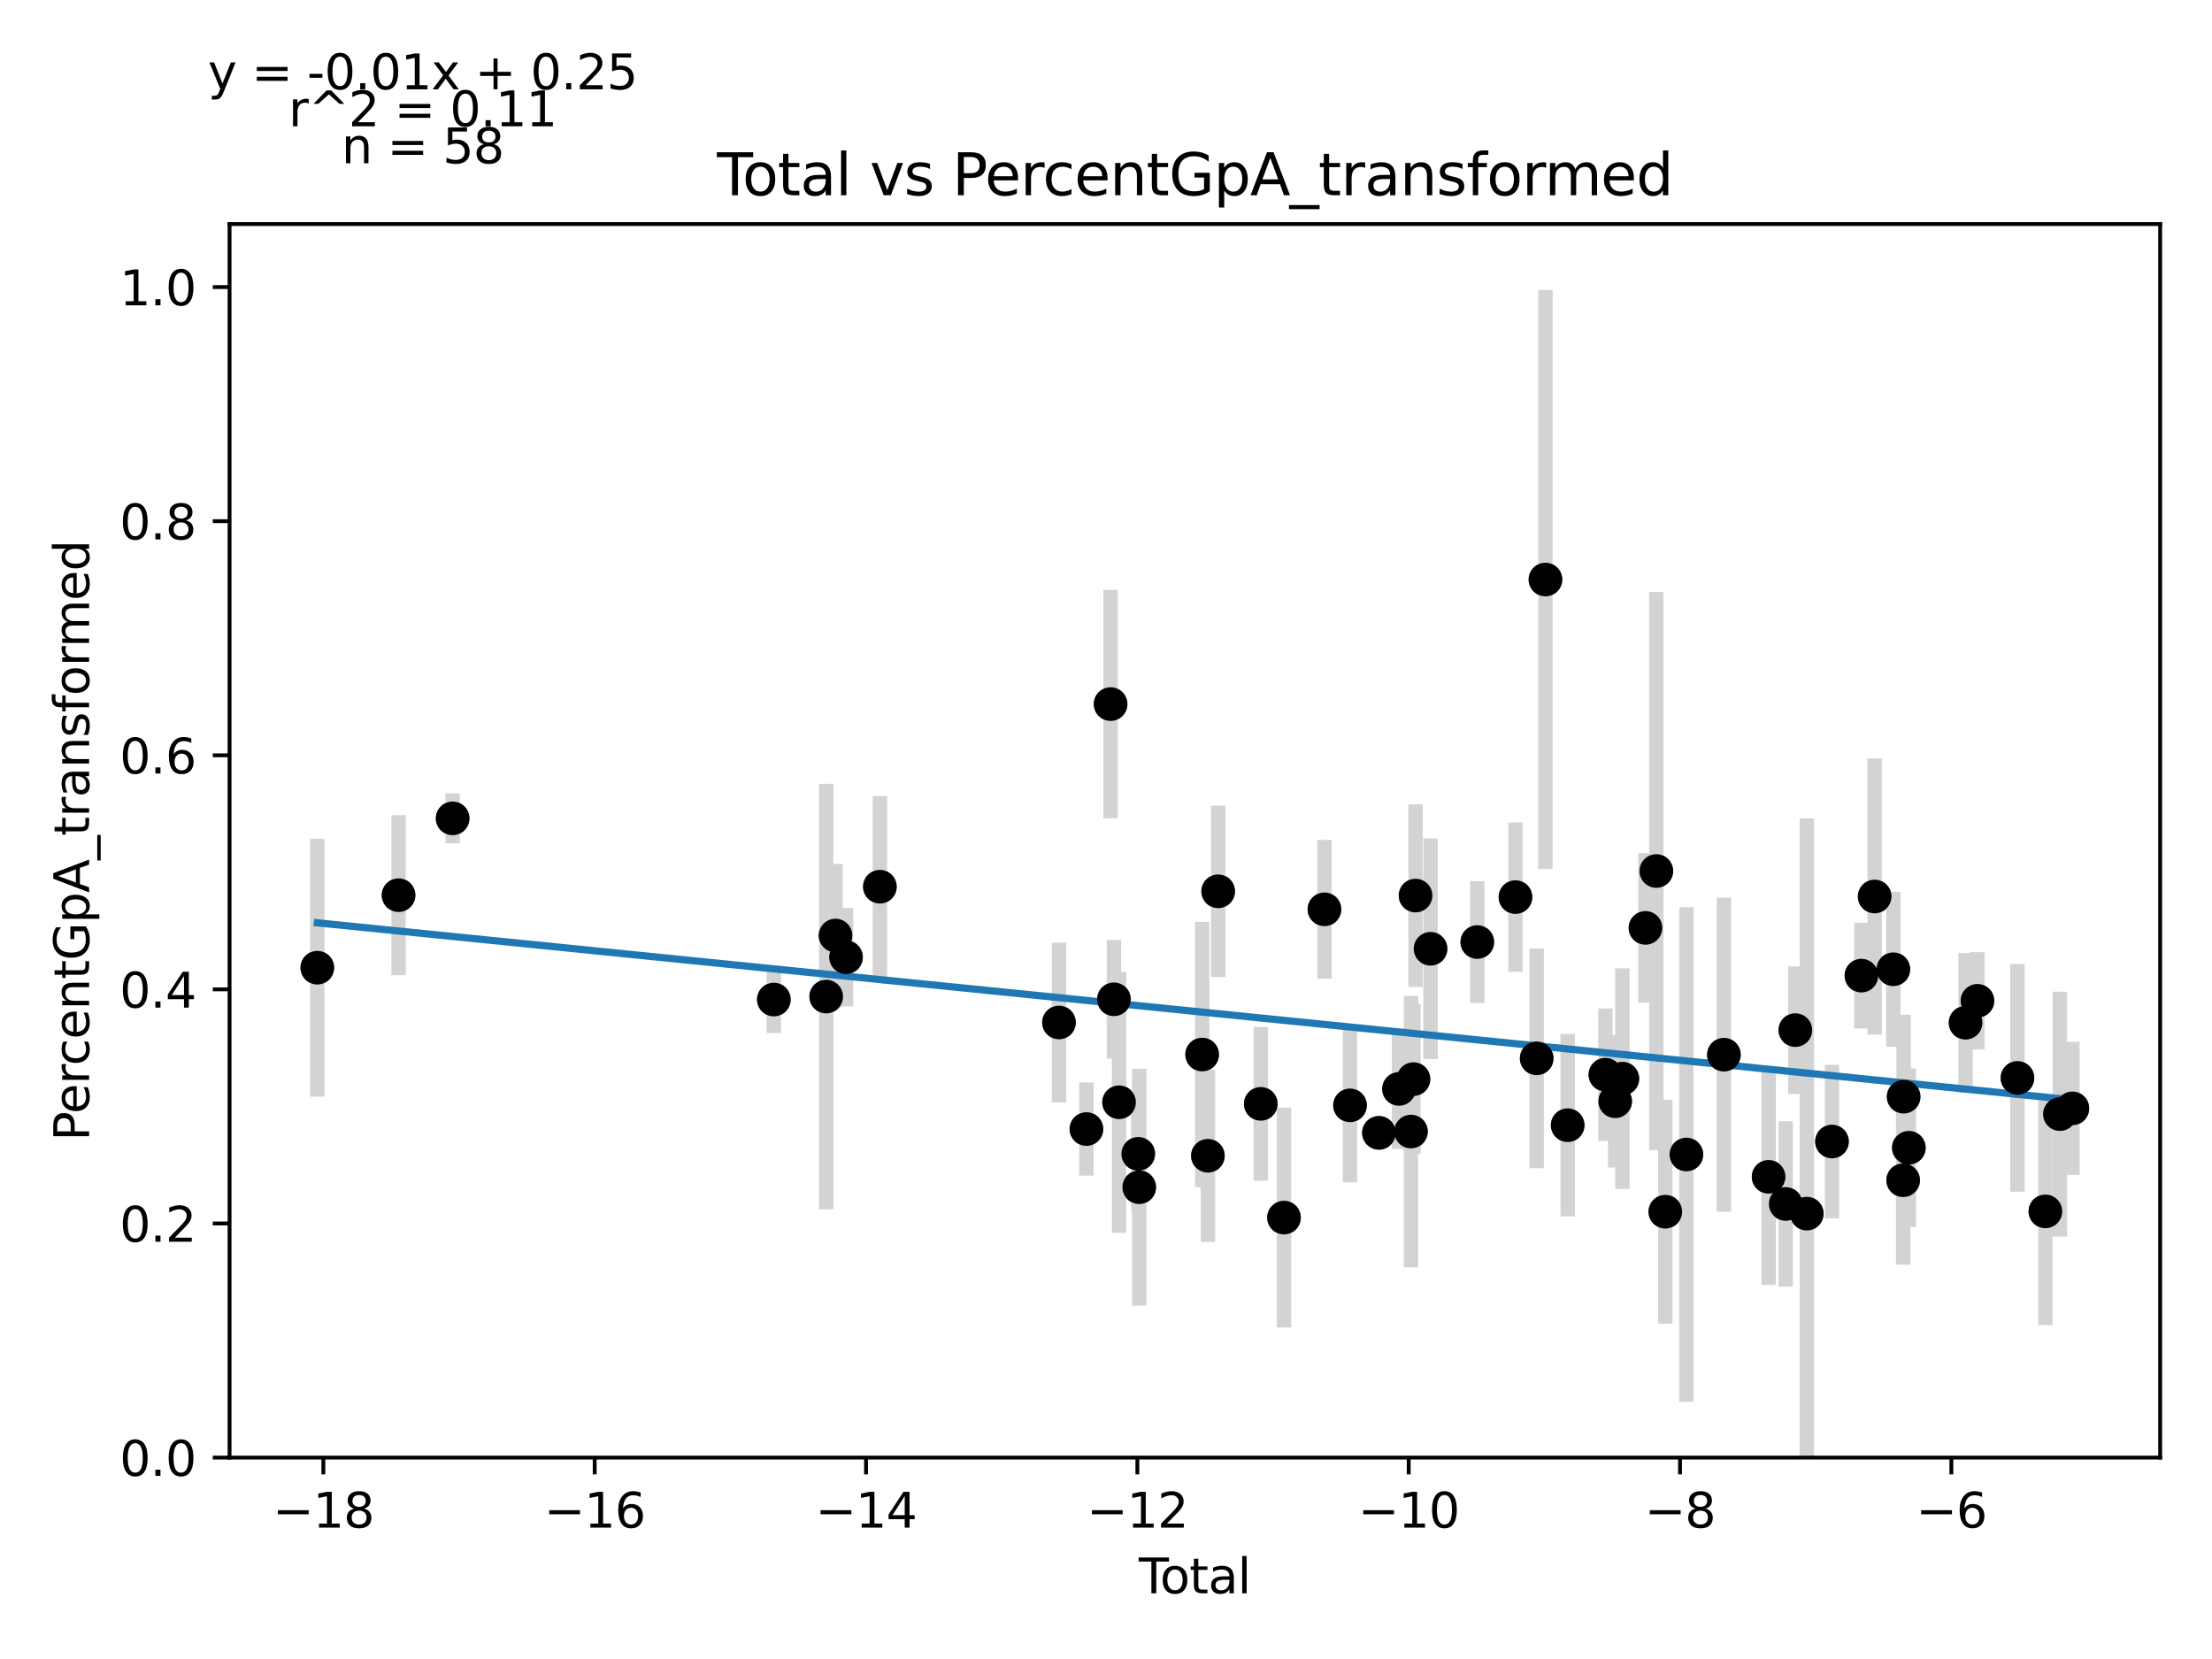 <?xml version="1.0" encoding="utf-8" standalone="no"?>
<!DOCTYPE svg PUBLIC "-//W3C//DTD SVG 1.1//EN"
  "http://www.w3.org/Graphics/SVG/1.1/DTD/svg11.dtd">
<svg xmlns:xlink="http://www.w3.org/1999/xlink" width="460.8pt" height="345.6pt" viewBox="0 0 460.8 345.6" xmlns="http://www.w3.org/2000/svg" version="1.1">
 <defs>
  <style type="text/css">*{stroke-linejoin: round; stroke-linecap: butt}</style>
 </defs>
 <g id="figure_1">
  <g id="patch_1">
   <path d="M 0 345.6 
L 460.8 345.6 
L 460.8 0 
L 0 0 
z
" style="fill: #ffffff"/>
  </g>
  <g id="axes_1">
   <g id="patch_2">
    <path d="M 47.821 303.64 
L 450 303.64 
L 450 46.676 
L 47.821 46.676 
z
" style="fill: #ffffff"/>
   </g>
   <g id="PathCollection_1">
    <defs>
     <path id="mf5786379b7" d="M 0 3 
C 0.796 3 1.559 2.684 2.121 2.121 
C 2.684 1.559 3 0.796 3 0 
C 3 -0.796 2.684 -1.559 2.121 -2.121 
C 1.559 -2.684 0.796 -3 0 -3 
C -0.796 -3 -1.559 -2.684 -2.121 -2.121 
C -2.684 -1.559 -3 -0.796 -3 0 
C -3 0.796 -2.684 1.559 -2.121 2.121 
C -1.559 2.684 -0.796 3 0 3 
z
" style="stroke: #1f77b4"/>
    </defs>
    <g clip-path="url(#p15701140c5)">
     <use xlink:href="#mf5786379b7" x="66.102" y="201.589" style="fill: #1f77b4; stroke: #1f77b4"/>
     <use xlink:href="#mf5786379b7" x="83.028" y="186.483" style="fill: #1f77b4; stroke: #1f77b4"/>
     <use xlink:href="#mf5786379b7" x="94.291" y="170.481" style="fill: #1f77b4; stroke: #1f77b4"/>
     <use xlink:href="#mf5786379b7" x="161.204" y="208.222" style="fill: #1f77b4; stroke: #1f77b4"/>
     <use xlink:href="#mf5786379b7" x="172.113" y="207.606" style="fill: #1f77b4; stroke: #1f77b4"/>
     <use xlink:href="#mf5786379b7" x="174.051" y="194.889" style="fill: #1f77b4; stroke: #1f77b4"/>
     <use xlink:href="#mf5786379b7" x="176.239" y="199.405" style="fill: #1f77b4; stroke: #1f77b4"/>
     <use xlink:href="#mf5786379b7" x="183.296" y="184.719" style="fill: #1f77b4; stroke: #1f77b4"/>
     <use xlink:href="#mf5786379b7" x="220.604" y="213.003" style="fill: #1f77b4; stroke: #1f77b4"/>
     <use xlink:href="#mf5786379b7" x="226.322" y="235.203" style="fill: #1f77b4; stroke: #1f77b4"/>
     <use xlink:href="#mf5786379b7" x="231.355" y="146.677" style="fill: #1f77b4; stroke: #1f77b4"/>
     <use xlink:href="#mf5786379b7" x="232.053" y="208.172" style="fill: #1f77b4; stroke: #1f77b4"/>
     <use xlink:href="#mf5786379b7" x="233.119" y="229.622" style="fill: #1f77b4; stroke: #1f77b4"/>
     <use xlink:href="#mf5786379b7" x="237.121" y="240.366" style="fill: #1f77b4; stroke: #1f77b4"/>
     <use xlink:href="#mf5786379b7" x="237.321" y="247.32" style="fill: #1f77b4; stroke: #1f77b4"/>
     <use xlink:href="#mf5786379b7" x="250.429" y="219.679" style="fill: #1f77b4; stroke: #1f77b4"/>
     <use xlink:href="#mf5786379b7" x="251.625" y="240.768" style="fill: #1f77b4; stroke: #1f77b4"/>
     <use xlink:href="#mf5786379b7" x="253.767" y="185.677" style="fill: #1f77b4; stroke: #1f77b4"/>
     <use xlink:href="#mf5786379b7" x="262.641" y="229.953" style="fill: #1f77b4; stroke: #1f77b4"/>
     <use xlink:href="#mf5786379b7" x="267.48" y="253.646" style="fill: #1f77b4; stroke: #1f77b4"/>
     <use xlink:href="#mf5786379b7" x="275.905" y="189.428" style="fill: #1f77b4; stroke: #1f77b4"/>
     <use xlink:href="#mf5786379b7" x="281.232" y="230.267" style="fill: #1f77b4; stroke: #1f77b4"/>
     <use xlink:href="#mf5786379b7" x="287.257" y="235.993" style="fill: #1f77b4; stroke: #1f77b4"/>
     <use xlink:href="#mf5786379b7" x="291.44" y="226.841" style="fill: #1f77b4; stroke: #1f77b4"/>
     <use xlink:href="#mf5786379b7" x="293.929" y="235.72" style="fill: #1f77b4; stroke: #1f77b4"/>
     <use xlink:href="#mf5786379b7" x="294.45" y="224.803" style="fill: #1f77b4; stroke: #1f77b4"/>
     <use xlink:href="#mf5786379b7" x="294.887" y="186.566" style="fill: #1f77b4; stroke: #1f77b4"/>
     <use xlink:href="#mf5786379b7" x="298.007" y="197.646" style="fill: #1f77b4; stroke: #1f77b4"/>
     <use xlink:href="#mf5786379b7" x="307.748" y="196.247" style="fill: #1f77b4; stroke: #1f77b4"/>
     <use xlink:href="#mf5786379b7" x="315.699" y="186.882" style="fill: #1f77b4; stroke: #1f77b4"/>
     <use xlink:href="#mf5786379b7" x="320.119" y="220.471" style="fill: #1f77b4; stroke: #1f77b4"/>
     <use xlink:href="#mf5786379b7" x="321.945" y="120.728" style="fill: #1f77b4; stroke: #1f77b4"/>
     <use xlink:href="#mf5786379b7" x="326.574" y="234.402" style="fill: #1f77b4; stroke: #1f77b4"/>
     <use xlink:href="#mf5786379b7" x="334.435" y="223.872" style="fill: #1f77b4; stroke: #1f77b4"/>
     <use xlink:href="#mf5786379b7" x="336.474" y="229.412" style="fill: #1f77b4; stroke: #1f77b4"/>
     <use xlink:href="#mf5786379b7" x="337.971" y="224.704" style="fill: #1f77b4; stroke: #1f77b4"/>
     <use xlink:href="#mf5786379b7" x="342.782" y="193.297" style="fill: #1f77b4; stroke: #1f77b4"/>
     <use xlink:href="#mf5786379b7" x="345.041" y="181.447" style="fill: #1f77b4; stroke: #1f77b4"/>
     <use xlink:href="#mf5786379b7" x="346.914" y="252.422" style="fill: #1f77b4; stroke: #1f77b4"/>
     <use xlink:href="#mf5786379b7" x="351.305" y="240.502" style="fill: #1f77b4; stroke: #1f77b4"/>
     <use xlink:href="#mf5786379b7" x="359.12" y="219.712" style="fill: #1f77b4; stroke: #1f77b4"/>
     <use xlink:href="#mf5786379b7" x="368.432" y="245.15" style="fill: #1f77b4; stroke: #1f77b4"/>
     <use xlink:href="#mf5786379b7" x="371.997" y="250.805" style="fill: #1f77b4; stroke: #1f77b4"/>
     <use xlink:href="#mf5786379b7" x="374.007" y="214.59" style="fill: #1f77b4; stroke: #1f77b4"/>
     <use xlink:href="#mf5786379b7" x="376.393" y="252.823" style="fill: #1f77b4; stroke: #1f77b4"/>
     <use xlink:href="#mf5786379b7" x="381.636" y="237.801" style="fill: #1f77b4; stroke: #1f77b4"/>
     <use xlink:href="#mf5786379b7" x="387.765" y="203.242" style="fill: #1f77b4; stroke: #1f77b4"/>
     <use xlink:href="#mf5786379b7" x="390.526" y="186.76" style="fill: #1f77b4; stroke: #1f77b4"/>
     <use xlink:href="#mf5786379b7" x="394.416" y="201.913" style="fill: #1f77b4; stroke: #1f77b4"/>
     <use xlink:href="#mf5786379b7" x="396.462" y="245.864" style="fill: #1f77b4; stroke: #1f77b4"/>
     <use xlink:href="#mf5786379b7" x="396.562" y="228.465" style="fill: #1f77b4; stroke: #1f77b4"/>
     <use xlink:href="#mf5786379b7" x="397.648" y="239.098" style="fill: #1f77b4; stroke: #1f77b4"/>
     <use xlink:href="#mf5786379b7" x="409.465" y="213.056" style="fill: #1f77b4; stroke: #1f77b4"/>
     <use xlink:href="#mf5786379b7" x="411.938" y="208.485" style="fill: #1f77b4; stroke: #1f77b4"/>
     <use xlink:href="#mf5786379b7" x="420.271" y="224.55" style="fill: #1f77b4; stroke: #1f77b4"/>
     <use xlink:href="#mf5786379b7" x="426.093" y="252.354" style="fill: #1f77b4; stroke: #1f77b4"/>
     <use xlink:href="#mf5786379b7" x="429.113" y="232.09" style="fill: #1f77b4; stroke: #1f77b4"/>
     <use xlink:href="#mf5786379b7" x="431.719" y="230.895" style="fill: #1f77b4; stroke: #1f77b4"/>
    </g>
   </g>
   <g id="matplotlib.axis_1">
    <g id="xtick_1">
     <g id="line2d_1">
      <defs>
       <path id="mb0a483a6e9" d="M 0 0 
L 0 3.5 
" style="stroke: #000000; stroke-width: 0.8"/>
      </defs>
      <g>
       <use xlink:href="#mb0a483a6e9" x="67.363" y="303.64" style="stroke: #000000; stroke-width: 0.8"/>
      </g>
     </g>
     <g id="text_1">
      <!-- −18 -->
      <g transform="translate(56.81 318.238)scale(0.1 -0.1)">
       <defs>
        <path id="DejaVuSans-2212" d="M 678 2272 
L 4684 2272 
L 4684 1741 
L 678 1741 
L 678 2272 
z
" transform="scale(0.016)"/>
        <path id="DejaVuSans-31" d="M 794 531 
L 1825 531 
L 1825 4091 
L 703 3866 
L 703 4441 
L 1819 4666 
L 2450 4666 
L 2450 531 
L 3481 531 
L 3481 0 
L 794 0 
L 794 531 
z
" transform="scale(0.016)"/>
        <path id="DejaVuSans-38" d="M 2034 2216 
Q 1584 2216 1326 1975 
Q 1069 1734 1069 1313 
Q 1069 891 1326 650 
Q 1584 409 2034 409 
Q 2484 409 2743 651 
Q 3003 894 3003 1313 
Q 3003 1734 2745 1975 
Q 2488 2216 2034 2216 
z
M 1403 2484 
Q 997 2584 770 2862 
Q 544 3141 544 3541 
Q 544 4100 942 4425 
Q 1341 4750 2034 4750 
Q 2731 4750 3128 4425 
Q 3525 4100 3525 3541 
Q 3525 3141 3298 2862 
Q 3072 2584 2669 2484 
Q 3125 2378 3379 2068 
Q 3634 1759 3634 1313 
Q 3634 634 3220 271 
Q 2806 -91 2034 -91 
Q 1263 -91 848 271 
Q 434 634 434 1313 
Q 434 1759 690 2068 
Q 947 2378 1403 2484 
z
M 1172 3481 
Q 1172 3119 1398 2916 
Q 1625 2713 2034 2713 
Q 2441 2713 2670 2916 
Q 2900 3119 2900 3481 
Q 2900 3844 2670 4047 
Q 2441 4250 2034 4250 
Q 1625 4250 1398 4047 
Q 1172 3844 1172 3481 
z
" transform="scale(0.016)"/>
       </defs>
       <use xlink:href="#DejaVuSans-2212"/>
       <use xlink:href="#DejaVuSans-31" x="83.789"/>
       <use xlink:href="#DejaVuSans-38" x="147.412"/>
      </g>
     </g>
    </g>
    <g id="xtick_2">
     <g id="line2d_2">
      <g>
       <use xlink:href="#mb0a483a6e9" x="123.886" y="303.64" style="stroke: #000000; stroke-width: 0.8"/>
      </g>
     </g>
     <g id="text_2">
      <!-- −16 -->
      <g transform="translate(113.334 318.238)scale(0.1 -0.1)">
       <defs>
        <path id="DejaVuSans-36" d="M 2113 2584 
Q 1688 2584 1439 2293 
Q 1191 2003 1191 1497 
Q 1191 994 1439 701 
Q 1688 409 2113 409 
Q 2538 409 2786 701 
Q 3034 994 3034 1497 
Q 3034 2003 2786 2293 
Q 2538 2584 2113 2584 
z
M 3366 4563 
L 3366 3988 
Q 3128 4100 2886 4159 
Q 2644 4219 2406 4219 
Q 1781 4219 1451 3797 
Q 1122 3375 1075 2522 
Q 1259 2794 1537 2939 
Q 1816 3084 2150 3084 
Q 2853 3084 3261 2657 
Q 3669 2231 3669 1497 
Q 3669 778 3244 343 
Q 2819 -91 2113 -91 
Q 1303 -91 875 529 
Q 447 1150 447 2328 
Q 447 3434 972 4092 
Q 1497 4750 2381 4750 
Q 2619 4750 2861 4703 
Q 3103 4656 3366 4563 
z
" transform="scale(0.016)"/>
       </defs>
       <use xlink:href="#DejaVuSans-2212"/>
       <use xlink:href="#DejaVuSans-31" x="83.789"/>
       <use xlink:href="#DejaVuSans-36" x="147.412"/>
      </g>
     </g>
    </g>
    <g id="xtick_3">
     <g id="line2d_3">
      <g>
       <use xlink:href="#mb0a483a6e9" x="180.41" y="303.64" style="stroke: #000000; stroke-width: 0.8"/>
      </g>
     </g>
     <g id="text_3">
      <!-- −14 -->
      <g transform="translate(169.858 318.238)scale(0.1 -0.1)">
       <defs>
        <path id="DejaVuSans-34" d="M 2419 4116 
L 825 1625 
L 2419 1625 
L 2419 4116 
z
M 2253 4666 
L 3047 4666 
L 3047 1625 
L 3713 1625 
L 3713 1100 
L 3047 1100 
L 3047 0 
L 2419 0 
L 2419 1100 
L 313 1100 
L 313 1709 
L 2253 4666 
z
" transform="scale(0.016)"/>
       </defs>
       <use xlink:href="#DejaVuSans-2212"/>
       <use xlink:href="#DejaVuSans-31" x="83.789"/>
       <use xlink:href="#DejaVuSans-34" x="147.412"/>
      </g>
     </g>
    </g>
    <g id="xtick_4">
     <g id="line2d_4">
      <g>
       <use xlink:href="#mb0a483a6e9" x="236.934" y="303.64" style="stroke: #000000; stroke-width: 0.8"/>
      </g>
     </g>
     <g id="text_4">
      <!-- −12 -->
      <g transform="translate(226.382 318.238)scale(0.1 -0.1)">
       <defs>
        <path id="DejaVuSans-32" d="M 1228 531 
L 3431 531 
L 3431 0 
L 469 0 
L 469 531 
Q 828 903 1448 1529 
Q 2069 2156 2228 2338 
Q 2531 2678 2651 2914 
Q 2772 3150 2772 3378 
Q 2772 3750 2511 3984 
Q 2250 4219 1831 4219 
Q 1534 4219 1204 4116 
Q 875 4013 500 3803 
L 500 4441 
Q 881 4594 1212 4672 
Q 1544 4750 1819 4750 
Q 2544 4750 2975 4387 
Q 3406 4025 3406 3419 
Q 3406 3131 3298 2873 
Q 3191 2616 2906 2266 
Q 2828 2175 2409 1742 
Q 1991 1309 1228 531 
z
" transform="scale(0.016)"/>
       </defs>
       <use xlink:href="#DejaVuSans-2212"/>
       <use xlink:href="#DejaVuSans-31" x="83.789"/>
       <use xlink:href="#DejaVuSans-32" x="147.412"/>
      </g>
     </g>
    </g>
    <g id="xtick_5">
     <g id="line2d_5">
      <g>
       <use xlink:href="#mb0a483a6e9" x="293.458" y="303.64" style="stroke: #000000; stroke-width: 0.8"/>
      </g>
     </g>
     <g id="text_5">
      <!-- −10 -->
      <g transform="translate(282.906 318.238)scale(0.1 -0.1)">
       <defs>
        <path id="DejaVuSans-30" d="M 2034 4250 
Q 1547 4250 1301 3770 
Q 1056 3291 1056 2328 
Q 1056 1369 1301 889 
Q 1547 409 2034 409 
Q 2525 409 2770 889 
Q 3016 1369 3016 2328 
Q 3016 3291 2770 3770 
Q 2525 4250 2034 4250 
z
M 2034 4750 
Q 2819 4750 3233 4129 
Q 3647 3509 3647 2328 
Q 3647 1150 3233 529 
Q 2819 -91 2034 -91 
Q 1250 -91 836 529 
Q 422 1150 422 2328 
Q 422 3509 836 4129 
Q 1250 4750 2034 4750 
z
" transform="scale(0.016)"/>
       </defs>
       <use xlink:href="#DejaVuSans-2212"/>
       <use xlink:href="#DejaVuSans-31" x="83.789"/>
       <use xlink:href="#DejaVuSans-30" x="147.412"/>
      </g>
     </g>
    </g>
    <g id="xtick_6">
     <g id="line2d_6">
      <g>
       <use xlink:href="#mb0a483a6e9" x="349.982" y="303.64" style="stroke: #000000; stroke-width: 0.8"/>
      </g>
     </g>
     <g id="text_6">
      <!-- −8 -->
      <g transform="translate(342.611 318.238)scale(0.1 -0.1)">
       <use xlink:href="#DejaVuSans-2212"/>
       <use xlink:href="#DejaVuSans-38" x="83.789"/>
      </g>
     </g>
    </g>
    <g id="xtick_7">
     <g id="line2d_7">
      <g>
       <use xlink:href="#mb0a483a6e9" x="406.506" y="303.64" style="stroke: #000000; stroke-width: 0.8"/>
      </g>
     </g>
     <g id="text_7">
      <!-- −6 -->
      <g transform="translate(399.135 318.238)scale(0.1 -0.1)">
       <use xlink:href="#DejaVuSans-2212"/>
       <use xlink:href="#DejaVuSans-36" x="83.789"/>
      </g>
     </g>
    </g>
    <g id="text_8">
     <!-- Total -->
     <g transform="translate(237.234 331.917)scale(0.1 -0.1)">
      <defs>
       <path id="DejaVuSans-54" d="M -19 4666 
L 3928 4666 
L 3928 4134 
L 2272 4134 
L 2272 0 
L 1638 0 
L 1638 4134 
L -19 4134 
L -19 4666 
z
" transform="scale(0.016)"/>
       <path id="DejaVuSans-6f" d="M 1959 3097 
Q 1497 3097 1228 2736 
Q 959 2375 959 1747 
Q 959 1119 1226 758 
Q 1494 397 1959 397 
Q 2419 397 2687 759 
Q 2956 1122 2956 1747 
Q 2956 2369 2687 2733 
Q 2419 3097 1959 3097 
z
M 1959 3584 
Q 2709 3584 3137 3096 
Q 3566 2609 3566 1747 
Q 3566 888 3137 398 
Q 2709 -91 1959 -91 
Q 1206 -91 779 398 
Q 353 888 353 1747 
Q 353 2609 779 3096 
Q 1206 3584 1959 3584 
z
" transform="scale(0.016)"/>
       <path id="DejaVuSans-74" d="M 1172 4494 
L 1172 3500 
L 2356 3500 
L 2356 3053 
L 1172 3053 
L 1172 1153 
Q 1172 725 1289 603 
Q 1406 481 1766 481 
L 2356 481 
L 2356 0 
L 1766 0 
Q 1100 0 847 248 
Q 594 497 594 1153 
L 594 3053 
L 172 3053 
L 172 3500 
L 594 3500 
L 594 4494 
L 1172 4494 
z
" transform="scale(0.016)"/>
       <path id="DejaVuSans-61" d="M 2194 1759 
Q 1497 1759 1228 1600 
Q 959 1441 959 1056 
Q 959 750 1161 570 
Q 1363 391 1709 391 
Q 2188 391 2477 730 
Q 2766 1069 2766 1631 
L 2766 1759 
L 2194 1759 
z
M 3341 1997 
L 3341 0 
L 2766 0 
L 2766 531 
Q 2569 213 2275 61 
Q 1981 -91 1556 -91 
Q 1019 -91 701 211 
Q 384 513 384 1019 
Q 384 1609 779 1909 
Q 1175 2209 1959 2209 
L 2766 2209 
L 2766 2266 
Q 2766 2663 2505 2880 
Q 2244 3097 1772 3097 
Q 1472 3097 1187 3025 
Q 903 2953 641 2809 
L 641 3341 
Q 956 3463 1253 3523 
Q 1550 3584 1831 3584 
Q 2591 3584 2966 3190 
Q 3341 2797 3341 1997 
z
" transform="scale(0.016)"/>
       <path id="DejaVuSans-6c" d="M 603 4863 
L 1178 4863 
L 1178 0 
L 603 0 
L 603 4863 
z
" transform="scale(0.016)"/>
      </defs>
      <use xlink:href="#DejaVuSans-54"/>
      <use xlink:href="#DejaVuSans-6f" x="44.084"/>
      <use xlink:href="#DejaVuSans-74" x="105.266"/>
      <use xlink:href="#DejaVuSans-61" x="144.475"/>
      <use xlink:href="#DejaVuSans-6c" x="205.754"/>
     </g>
    </g>
   </g>
   <g id="matplotlib.axis_2">
    <g id="ytick_1">
     <g id="line2d_8">
      <defs>
       <path id="m80923ed319" d="M 0 0 
L -3.5 0 
" style="stroke: #000000; stroke-width: 0.8"/>
      </defs>
      <g>
       <use xlink:href="#m80923ed319" x="47.821" y="303.64" style="stroke: #000000; stroke-width: 0.8"/>
      </g>
     </g>
     <g id="text_9">
      <!-- 0.0 -->
      <g transform="translate(24.918 307.439)scale(0.1 -0.1)">
       <defs>
        <path id="DejaVuSans-2e" d="M 684 794 
L 1344 794 
L 1344 0 
L 684 0 
L 684 794 
z
" transform="scale(0.016)"/>
       </defs>
       <use xlink:href="#DejaVuSans-30"/>
       <use xlink:href="#DejaVuSans-2e" x="63.623"/>
       <use xlink:href="#DejaVuSans-30" x="95.41"/>
      </g>
     </g>
    </g>
    <g id="ytick_2">
     <g id="line2d_9">
      <g>
       <use xlink:href="#m80923ed319" x="47.821" y="254.873" style="stroke: #000000; stroke-width: 0.8"/>
      </g>
     </g>
     <g id="text_10">
      <!-- 0.2 -->
      <g transform="translate(24.918 258.672)scale(0.1 -0.1)">
       <use xlink:href="#DejaVuSans-30"/>
       <use xlink:href="#DejaVuSans-2e" x="63.623"/>
       <use xlink:href="#DejaVuSans-32" x="95.41"/>
      </g>
     </g>
    </g>
    <g id="ytick_3">
     <g id="line2d_10">
      <g>
       <use xlink:href="#m80923ed319" x="47.821" y="206.105" style="stroke: #000000; stroke-width: 0.8"/>
      </g>
     </g>
     <g id="text_11">
      <!-- 0.4 -->
      <g transform="translate(24.918 209.904)scale(0.1 -0.1)">
       <use xlink:href="#DejaVuSans-30"/>
       <use xlink:href="#DejaVuSans-2e" x="63.623"/>
       <use xlink:href="#DejaVuSans-34" x="95.41"/>
      </g>
     </g>
    </g>
    <g id="ytick_4">
     <g id="line2d_11">
      <g>
       <use xlink:href="#m80923ed319" x="47.821" y="157.338" style="stroke: #000000; stroke-width: 0.8"/>
      </g>
     </g>
     <g id="text_12">
      <!-- 0.6 -->
      <g transform="translate(24.918 161.137)scale(0.1 -0.1)">
       <use xlink:href="#DejaVuSans-30"/>
       <use xlink:href="#DejaVuSans-2e" x="63.623"/>
       <use xlink:href="#DejaVuSans-36" x="95.41"/>
      </g>
     </g>
    </g>
    <g id="ytick_5">
     <g id="line2d_12">
      <g>
       <use xlink:href="#m80923ed319" x="47.821" y="108.57" style="stroke: #000000; stroke-width: 0.8"/>
      </g>
     </g>
     <g id="text_13">
      <!-- 0.8 -->
      <g transform="translate(24.918 112.369)scale(0.1 -0.1)">
       <use xlink:href="#DejaVuSans-30"/>
       <use xlink:href="#DejaVuSans-2e" x="63.623"/>
       <use xlink:href="#DejaVuSans-38" x="95.41"/>
      </g>
     </g>
    </g>
    <g id="ytick_6">
     <g id="line2d_13">
      <g>
       <use xlink:href="#m80923ed319" x="47.821" y="59.803" style="stroke: #000000; stroke-width: 0.8"/>
      </g>
     </g>
     <g id="text_14">
      <!-- 1.0 -->
      <g transform="translate(24.918 63.602)scale(0.1 -0.1)">
       <use xlink:href="#DejaVuSans-31"/>
       <use xlink:href="#DejaVuSans-2e" x="63.623"/>
       <use xlink:href="#DejaVuSans-30" x="95.41"/>
      </g>
     </g>
    </g>
    <g id="text_15">
     <!-- PercentGpA_transformed -->
     <g transform="translate(18.56 237.696)rotate(-90)scale(0.1 -0.1)">
      <defs>
       <path id="DejaVuSans-50" d="M 1259 4147 
L 1259 2394 
L 2053 2394 
Q 2494 2394 2734 2622 
Q 2975 2850 2975 3272 
Q 2975 3691 2734 3919 
Q 2494 4147 2053 4147 
L 1259 4147 
z
M 628 4666 
L 2053 4666 
Q 2838 4666 3239 4311 
Q 3641 3956 3641 3272 
Q 3641 2581 3239 2228 
Q 2838 1875 2053 1875 
L 1259 1875 
L 1259 0 
L 628 0 
L 628 4666 
z
" transform="scale(0.016)"/>
       <path id="DejaVuSans-65" d="M 3597 1894 
L 3597 1613 
L 953 1613 
Q 991 1019 1311 708 
Q 1631 397 2203 397 
Q 2534 397 2845 478 
Q 3156 559 3463 722 
L 3463 178 
Q 3153 47 2828 -22 
Q 2503 -91 2169 -91 
Q 1331 -91 842 396 
Q 353 884 353 1716 
Q 353 2575 817 3079 
Q 1281 3584 2069 3584 
Q 2775 3584 3186 3129 
Q 3597 2675 3597 1894 
z
M 3022 2063 
Q 3016 2534 2758 2815 
Q 2500 3097 2075 3097 
Q 1594 3097 1305 2825 
Q 1016 2553 972 2059 
L 3022 2063 
z
" transform="scale(0.016)"/>
       <path id="DejaVuSans-72" d="M 2631 2963 
Q 2534 3019 2420 3045 
Q 2306 3072 2169 3072 
Q 1681 3072 1420 2755 
Q 1159 2438 1159 1844 
L 1159 0 
L 581 0 
L 581 3500 
L 1159 3500 
L 1159 2956 
Q 1341 3275 1631 3429 
Q 1922 3584 2338 3584 
Q 2397 3584 2469 3576 
Q 2541 3569 2628 3553 
L 2631 2963 
z
" transform="scale(0.016)"/>
       <path id="DejaVuSans-63" d="M 3122 3366 
L 3122 2828 
Q 2878 2963 2633 3030 
Q 2388 3097 2138 3097 
Q 1578 3097 1268 2742 
Q 959 2388 959 1747 
Q 959 1106 1268 751 
Q 1578 397 2138 397 
Q 2388 397 2633 464 
Q 2878 531 3122 666 
L 3122 134 
Q 2881 22 2623 -34 
Q 2366 -91 2075 -91 
Q 1284 -91 818 406 
Q 353 903 353 1747 
Q 353 2603 823 3093 
Q 1294 3584 2113 3584 
Q 2378 3584 2631 3529 
Q 2884 3475 3122 3366 
z
" transform="scale(0.016)"/>
       <path id="DejaVuSans-6e" d="M 3513 2113 
L 3513 0 
L 2938 0 
L 2938 2094 
Q 2938 2591 2744 2837 
Q 2550 3084 2163 3084 
Q 1697 3084 1428 2787 
Q 1159 2491 1159 1978 
L 1159 0 
L 581 0 
L 581 3500 
L 1159 3500 
L 1159 2956 
Q 1366 3272 1645 3428 
Q 1925 3584 2291 3584 
Q 2894 3584 3203 3211 
Q 3513 2838 3513 2113 
z
" transform="scale(0.016)"/>
       <path id="DejaVuSans-47" d="M 3809 666 
L 3809 1919 
L 2778 1919 
L 2778 2438 
L 4434 2438 
L 4434 434 
Q 4069 175 3628 42 
Q 3188 -91 2688 -91 
Q 1594 -91 976 548 
Q 359 1188 359 2328 
Q 359 3472 976 4111 
Q 1594 4750 2688 4750 
Q 3144 4750 3555 4637 
Q 3966 4525 4313 4306 
L 4313 3634 
Q 3963 3931 3569 4081 
Q 3175 4231 2741 4231 
Q 1884 4231 1454 3753 
Q 1025 3275 1025 2328 
Q 1025 1384 1454 906 
Q 1884 428 2741 428 
Q 3075 428 3337 486 
Q 3600 544 3809 666 
z
" transform="scale(0.016)"/>
       <path id="DejaVuSans-70" d="M 1159 525 
L 1159 -1331 
L 581 -1331 
L 581 3500 
L 1159 3500 
L 1159 2969 
Q 1341 3281 1617 3432 
Q 1894 3584 2278 3584 
Q 2916 3584 3314 3078 
Q 3713 2572 3713 1747 
Q 3713 922 3314 415 
Q 2916 -91 2278 -91 
Q 1894 -91 1617 61 
Q 1341 213 1159 525 
z
M 3116 1747 
Q 3116 2381 2855 2742 
Q 2594 3103 2138 3103 
Q 1681 3103 1420 2742 
Q 1159 2381 1159 1747 
Q 1159 1113 1420 752 
Q 1681 391 2138 391 
Q 2594 391 2855 752 
Q 3116 1113 3116 1747 
z
" transform="scale(0.016)"/>
       <path id="DejaVuSans-41" d="M 2188 4044 
L 1331 1722 
L 3047 1722 
L 2188 4044 
z
M 1831 4666 
L 2547 4666 
L 4325 0 
L 3669 0 
L 3244 1197 
L 1141 1197 
L 716 0 
L 50 0 
L 1831 4666 
z
" transform="scale(0.016)"/>
       <path id="DejaVuSans-5f" d="M 3263 -1063 
L 3263 -1509 
L -63 -1509 
L -63 -1063 
L 3263 -1063 
z
" transform="scale(0.016)"/>
       <path id="DejaVuSans-73" d="M 2834 3397 
L 2834 2853 
Q 2591 2978 2328 3040 
Q 2066 3103 1784 3103 
Q 1356 3103 1142 2972 
Q 928 2841 928 2578 
Q 928 2378 1081 2264 
Q 1234 2150 1697 2047 
L 1894 2003 
Q 2506 1872 2764 1633 
Q 3022 1394 3022 966 
Q 3022 478 2636 193 
Q 2250 -91 1575 -91 
Q 1294 -91 989 -36 
Q 684 19 347 128 
L 347 722 
Q 666 556 975 473 
Q 1284 391 1588 391 
Q 1994 391 2212 530 
Q 2431 669 2431 922 
Q 2431 1156 2273 1281 
Q 2116 1406 1581 1522 
L 1381 1569 
Q 847 1681 609 1914 
Q 372 2147 372 2553 
Q 372 3047 722 3315 
Q 1072 3584 1716 3584 
Q 2034 3584 2315 3537 
Q 2597 3491 2834 3397 
z
" transform="scale(0.016)"/>
       <path id="DejaVuSans-66" d="M 2375 4863 
L 2375 4384 
L 1825 4384 
Q 1516 4384 1395 4259 
Q 1275 4134 1275 3809 
L 1275 3500 
L 2222 3500 
L 2222 3053 
L 1275 3053 
L 1275 0 
L 697 0 
L 697 3053 
L 147 3053 
L 147 3500 
L 697 3500 
L 697 3744 
Q 697 4328 969 4595 
Q 1241 4863 1831 4863 
L 2375 4863 
z
" transform="scale(0.016)"/>
       <path id="DejaVuSans-6d" d="M 3328 2828 
Q 3544 3216 3844 3400 
Q 4144 3584 4550 3584 
Q 5097 3584 5394 3201 
Q 5691 2819 5691 2113 
L 5691 0 
L 5113 0 
L 5113 2094 
Q 5113 2597 4934 2840 
Q 4756 3084 4391 3084 
Q 3944 3084 3684 2787 
Q 3425 2491 3425 1978 
L 3425 0 
L 2847 0 
L 2847 2094 
Q 2847 2600 2669 2842 
Q 2491 3084 2119 3084 
Q 1678 3084 1418 2786 
Q 1159 2488 1159 1978 
L 1159 0 
L 581 0 
L 581 3500 
L 1159 3500 
L 1159 2956 
Q 1356 3278 1631 3431 
Q 1906 3584 2284 3584 
Q 2666 3584 2933 3390 
Q 3200 3197 3328 2828 
z
" transform="scale(0.016)"/>
       <path id="DejaVuSans-64" d="M 2906 2969 
L 2906 4863 
L 3481 4863 
L 3481 0 
L 2906 0 
L 2906 525 
Q 2725 213 2448 61 
Q 2172 -91 1784 -91 
Q 1150 -91 751 415 
Q 353 922 353 1747 
Q 353 2572 751 3078 
Q 1150 3584 1784 3584 
Q 2172 3584 2448 3432 
Q 2725 3281 2906 2969 
z
M 947 1747 
Q 947 1113 1208 752 
Q 1469 391 1925 391 
Q 2381 391 2643 752 
Q 2906 1113 2906 1747 
Q 2906 2381 2643 2742 
Q 2381 3103 1925 3103 
Q 1469 3103 1208 2742 
Q 947 2381 947 1747 
z
" transform="scale(0.016)"/>
      </defs>
      <use xlink:href="#DejaVuSans-50"/>
      <use xlink:href="#DejaVuSans-65" x="56.678"/>
      <use xlink:href="#DejaVuSans-72" x="118.201"/>
      <use xlink:href="#DejaVuSans-63" x="157.064"/>
      <use xlink:href="#DejaVuSans-65" x="212.045"/>
      <use xlink:href="#DejaVuSans-6e" x="273.568"/>
      <use xlink:href="#DejaVuSans-74" x="336.947"/>
      <use xlink:href="#DejaVuSans-47" x="376.156"/>
      <use xlink:href="#DejaVuSans-70" x="453.646"/>
      <use xlink:href="#DejaVuSans-41" x="517.123"/>
      <use xlink:href="#DejaVuSans-5f" x="585.531"/>
      <use xlink:href="#DejaVuSans-74" x="635.531"/>
      <use xlink:href="#DejaVuSans-72" x="674.74"/>
      <use xlink:href="#DejaVuSans-61" x="715.854"/>
      <use xlink:href="#DejaVuSans-6e" x="777.133"/>
      <use xlink:href="#DejaVuSans-73" x="840.512"/>
      <use xlink:href="#DejaVuSans-66" x="892.611"/>
      <use xlink:href="#DejaVuSans-6f" x="927.816"/>
      <use xlink:href="#DejaVuSans-72" x="988.998"/>
      <use xlink:href="#DejaVuSans-6d" x="1028.361"/>
      <use xlink:href="#DejaVuSans-65" x="1125.773"/>
      <use xlink:href="#DejaVuSans-64" x="1187.297"/>
     </g>
    </g>
   </g>
   <g id="LineCollection_1">
    <path d="M 66.102 228.455 
L 66.102 174.723 
" clip-path="url(#p15701140c5)" style="fill: none; stroke: #d3d3d3; stroke-width: 3"/>
    <path d="M 83.028 203.148 
L 83.028 169.818 
" clip-path="url(#p15701140c5)" style="fill: none; stroke: #d3d3d3; stroke-width: 3"/>
    <path d="M 94.291 175.669 
L 94.291 165.292 
" clip-path="url(#p15701140c5)" style="fill: none; stroke: #d3d3d3; stroke-width: 3"/>
    <path d="M 161.204 215.205 
L 161.204 201.24 
" clip-path="url(#p15701140c5)" style="fill: none; stroke: #d3d3d3; stroke-width: 3"/>
    <path d="M 172.113 251.926 
L 172.113 163.287 
" clip-path="url(#p15701140c5)" style="fill: none; stroke: #d3d3d3; stroke-width: 3"/>
    <path d="M 174.051 209.825 
L 174.051 179.953 
" clip-path="url(#p15701140c5)" style="fill: none; stroke: #d3d3d3; stroke-width: 3"/>
    <path d="M 176.239 209.646 
L 176.239 189.164 
" clip-path="url(#p15701140c5)" style="fill: none; stroke: #d3d3d3; stroke-width: 3"/>
    <path d="M 183.296 203.592 
L 183.296 165.846 
" clip-path="url(#p15701140c5)" style="fill: none; stroke: #d3d3d3; stroke-width: 3"/>
    <path d="M 220.604 229.646 
L 220.604 196.36 
" clip-path="url(#p15701140c5)" style="fill: none; stroke: #d3d3d3; stroke-width: 3"/>
    <path d="M 226.322 244.904 
L 226.322 225.502 
" clip-path="url(#p15701140c5)" style="fill: none; stroke: #d3d3d3; stroke-width: 3"/>
    <path d="M 231.355 170.459 
L 231.355 122.896 
" clip-path="url(#p15701140c5)" style="fill: none; stroke: #d3d3d3; stroke-width: 3"/>
    <path d="M 232.053 220.514 
L 232.053 195.829 
" clip-path="url(#p15701140c5)" style="fill: none; stroke: #d3d3d3; stroke-width: 3"/>
    <path d="M 233.119 256.801 
L 233.119 202.444 
" clip-path="url(#p15701140c5)" style="fill: none; stroke: #d3d3d3; stroke-width: 3"/>
    <path d="M 237.121 252.328 
L 237.121 228.404 
" clip-path="url(#p15701140c5)" style="fill: none; stroke: #d3d3d3; stroke-width: 3"/>
    <path d="M 237.321 271.978 
L 237.321 222.662 
" clip-path="url(#p15701140c5)" style="fill: none; stroke: #d3d3d3; stroke-width: 3"/>
    <path d="M 250.429 247.312 
L 250.429 192.047 
" clip-path="url(#p15701140c5)" style="fill: none; stroke: #d3d3d3; stroke-width: 3"/>
    <path d="M 251.625 258.737 
L 251.625 222.799 
" clip-path="url(#p15701140c5)" style="fill: none; stroke: #d3d3d3; stroke-width: 3"/>
    <path d="M 253.767 203.531 
L 253.767 167.824 
" clip-path="url(#p15701140c5)" style="fill: none; stroke: #d3d3d3; stroke-width: 3"/>
    <path d="M 262.641 245.964 
L 262.641 213.943 
" clip-path="url(#p15701140c5)" style="fill: none; stroke: #d3d3d3; stroke-width: 3"/>
    <path d="M 267.48 276.547 
L 267.48 230.745 
" clip-path="url(#p15701140c5)" style="fill: none; stroke: #d3d3d3; stroke-width: 3"/>
    <path d="M 275.905 203.89 
L 275.905 174.966 
" clip-path="url(#p15701140c5)" style="fill: none; stroke: #d3d3d3; stroke-width: 3"/>
    <path d="M 281.232 246.302 
L 281.232 214.232 
" clip-path="url(#p15701140c5)" style="fill: none; stroke: #d3d3d3; stroke-width: 3"/>
    <path d="M 287.257 238.634 
L 287.257 233.351 
" clip-path="url(#p15701140c5)" style="fill: none; stroke: #d3d3d3; stroke-width: 3"/>
    <path d="M 291.44 239.364 
L 291.44 214.319 
" clip-path="url(#p15701140c5)" style="fill: none; stroke: #d3d3d3; stroke-width: 3"/>
    <path d="M 293.929 263.987 
L 293.929 207.452 
" clip-path="url(#p15701140c5)" style="fill: none; stroke: #d3d3d3; stroke-width: 3"/>
    <path d="M 294.45 240.414 
L 294.45 209.191 
" clip-path="url(#p15701140c5)" style="fill: none; stroke: #d3d3d3; stroke-width: 3"/>
    <path d="M 294.887 205.587 
L 294.887 167.544 
" clip-path="url(#p15701140c5)" style="fill: none; stroke: #d3d3d3; stroke-width: 3"/>
    <path d="M 298.007 220.622 
L 298.007 174.67 
" clip-path="url(#p15701140c5)" style="fill: none; stroke: #d3d3d3; stroke-width: 3"/>
    <path d="M 307.748 208.947 
L 307.748 183.547 
" clip-path="url(#p15701140c5)" style="fill: none; stroke: #d3d3d3; stroke-width: 3"/>
    <path d="M 315.699 202.434 
L 315.699 171.33 
" clip-path="url(#p15701140c5)" style="fill: none; stroke: #d3d3d3; stroke-width: 3"/>
    <path d="M 320.119 243.348 
L 320.119 197.594 
" clip-path="url(#p15701140c5)" style="fill: none; stroke: #d3d3d3; stroke-width: 3"/>
    <path d="M 321.945 181.043 
L 321.945 60.413 
" clip-path="url(#p15701140c5)" style="fill: none; stroke: #d3d3d3; stroke-width: 3"/>
    <path d="M 326.574 253.404 
L 326.574 215.401 
" clip-path="url(#p15701140c5)" style="fill: none; stroke: #d3d3d3; stroke-width: 3"/>
    <path d="M 334.435 237.656 
L 334.435 210.087 
" clip-path="url(#p15701140c5)" style="fill: none; stroke: #d3d3d3; stroke-width: 3"/>
    <path d="M 336.474 243.213 
L 336.474 215.612 
" clip-path="url(#p15701140c5)" style="fill: none; stroke: #d3d3d3; stroke-width: 3"/>
    <path d="M 337.971 247.694 
L 337.971 201.714 
" clip-path="url(#p15701140c5)" style="fill: none; stroke: #d3d3d3; stroke-width: 3"/>
    <path d="M 342.782 208.868 
L 342.782 177.726 
" clip-path="url(#p15701140c5)" style="fill: none; stroke: #d3d3d3; stroke-width: 3"/>
    <path d="M 345.041 239.568 
L 345.041 123.327 
" clip-path="url(#p15701140c5)" style="fill: none; stroke: #d3d3d3; stroke-width: 3"/>
    <path d="M 346.914 275.752 
L 346.914 229.092 
" clip-path="url(#p15701140c5)" style="fill: none; stroke: #d3d3d3; stroke-width: 3"/>
    <path d="M 351.305 292.026 
L 351.305 188.979 
" clip-path="url(#p15701140c5)" style="fill: none; stroke: #d3d3d3; stroke-width: 3"/>
    <path d="M 359.12 252.422 
L 359.12 187.003 
" clip-path="url(#p15701140c5)" style="fill: none; stroke: #d3d3d3; stroke-width: 3"/>
    <path d="M 368.432 267.687 
L 368.432 222.612 
" clip-path="url(#p15701140c5)" style="fill: none; stroke: #d3d3d3; stroke-width: 3"/>
    <path d="M 371.997 268.039 
L 371.997 233.57 
" clip-path="url(#p15701140c5)" style="fill: none; stroke: #d3d3d3; stroke-width: 3"/>
    <path d="M 374.007 227.883 
L 374.007 201.298 
" clip-path="url(#p15701140c5)" style="fill: none; stroke: #d3d3d3; stroke-width: 3"/>
    <path d="M 376.393 335.159 
L 376.393 170.488 
" clip-path="url(#p15701140c5)" style="fill: none; stroke: #d3d3d3; stroke-width: 3"/>
    <path d="M 381.636 253.796 
L 381.636 221.806 
" clip-path="url(#p15701140c5)" style="fill: none; stroke: #d3d3d3; stroke-width: 3"/>
    <path d="M 387.765 214.256 
L 387.765 192.228 
" clip-path="url(#p15701140c5)" style="fill: none; stroke: #d3d3d3; stroke-width: 3"/>
    <path d="M 390.526 215.519 
L 390.526 158.001 
" clip-path="url(#p15701140c5)" style="fill: none; stroke: #d3d3d3; stroke-width: 3"/>
    <path d="M 394.416 218.06 
L 394.416 185.765 
" clip-path="url(#p15701140c5)" style="fill: none; stroke: #d3d3d3; stroke-width: 3"/>
    <path d="M 396.462 263.458 
L 396.462 228.27 
" clip-path="url(#p15701140c5)" style="fill: none; stroke: #d3d3d3; stroke-width: 3"/>
    <path d="M 396.562 245.547 
L 396.562 211.384 
" clip-path="url(#p15701140c5)" style="fill: none; stroke: #d3d3d3; stroke-width: 3"/>
    <path d="M 397.648 255.612 
L 397.648 222.585 
" clip-path="url(#p15701140c5)" style="fill: none; stroke: #d3d3d3; stroke-width: 3"/>
    <path d="M 409.465 227.595 
L 409.465 198.517 
" clip-path="url(#p15701140c5)" style="fill: none; stroke: #d3d3d3; stroke-width: 3"/>
    <path d="M 411.938 218.614 
L 411.938 198.356 
" clip-path="url(#p15701140c5)" style="fill: none; stroke: #d3d3d3; stroke-width: 3"/>
    <path d="M 420.271 248.251 
L 420.271 200.848 
" clip-path="url(#p15701140c5)" style="fill: none; stroke: #d3d3d3; stroke-width: 3"/>
    <path d="M 426.093 276.037 
L 426.093 228.67 
" clip-path="url(#p15701140c5)" style="fill: none; stroke: #d3d3d3; stroke-width: 3"/>
    <path d="M 429.113 257.6 
L 429.113 206.58 
" clip-path="url(#p15701140c5)" style="fill: none; stroke: #d3d3d3; stroke-width: 3"/>
    <path d="M 431.719 244.77 
L 431.719 217.021 
" clip-path="url(#p15701140c5)" style="fill: none; stroke: #d3d3d3; stroke-width: 3"/>
   </g>
   <g id="line2d_14">
    <path d="M 66.102 192.242 
L 83.028 193.95 
L 94.291 195.086 
L 161.204 201.836 
L 172.113 202.936 
L 174.051 203.132 
L 176.239 203.353 
L 183.296 204.065 
L 220.604 207.828 
L 226.322 208.405 
L 231.355 208.913 
L 232.053 208.983 
L 233.119 209.091 
L 237.121 209.494 
L 237.321 209.514 
L 250.429 210.837 
L 251.625 210.957 
L 253.767 211.173 
L 262.641 212.069 
L 267.48 212.557 
L 275.905 213.407 
L 281.232 213.944 
L 287.257 214.552 
L 291.44 214.974 
L 293.929 215.225 
L 294.45 215.277 
L 294.887 215.322 
L 298.007 215.636 
L 307.748 216.619 
L 315.699 217.421 
L 320.119 217.867 
L 321.945 218.051 
L 326.574 218.518 
L 334.435 219.311 
L 336.474 219.517 
L 337.971 219.668 
L 342.782 220.153 
L 345.041 220.381 
L 346.914 220.57 
L 351.305 221.013 
L 359.12 221.801 
L 368.432 222.741 
L 371.997 223.1 
L 374.007 223.303 
L 376.393 223.544 
L 381.636 224.073 
L 387.765 224.691 
L 390.526 224.969 
L 394.416 225.362 
L 396.462 225.568 
L 396.562 225.578 
L 397.648 225.688 
L 409.465 226.88 
L 411.938 227.129 
L 420.271 227.97 
L 426.093 228.557 
L 429.113 228.862 
L 431.719 229.125 
" clip-path="url(#p15701140c5)" style="fill: none; stroke: #1f77b4; stroke-width: 1.5; stroke-linecap: square"/>
   </g>
   <g id="line2d_15">
    <defs>
     <path id="m4cd3c5fbed" d="M 0 3 
C 0.796 3 1.559 2.684 2.121 2.121 
C 2.684 1.559 3 0.796 3 0 
C 3 -0.796 2.684 -1.559 2.121 -2.121 
C 1.559 -2.684 0.796 -3 0 -3 
C -0.796 -3 -1.559 -2.684 -2.121 -2.121 
C -2.684 -1.559 -3 -0.796 -3 0 
C -3 0.796 -2.684 1.559 -2.121 2.121 
C -1.559 2.684 -0.796 3 0 3 
z
" style="stroke: #000000"/>
    </defs>
    <g clip-path="url(#p15701140c5)">
     <use xlink:href="#m4cd3c5fbed" x="66.102" y="201.589" style="stroke: #000000"/>
     <use xlink:href="#m4cd3c5fbed" x="83.028" y="186.483" style="stroke: #000000"/>
     <use xlink:href="#m4cd3c5fbed" x="94.291" y="170.481" style="stroke: #000000"/>
     <use xlink:href="#m4cd3c5fbed" x="161.204" y="208.222" style="stroke: #000000"/>
     <use xlink:href="#m4cd3c5fbed" x="172.113" y="207.606" style="stroke: #000000"/>
     <use xlink:href="#m4cd3c5fbed" x="174.051" y="194.889" style="stroke: #000000"/>
     <use xlink:href="#m4cd3c5fbed" x="176.239" y="199.405" style="stroke: #000000"/>
     <use xlink:href="#m4cd3c5fbed" x="183.296" y="184.719" style="stroke: #000000"/>
     <use xlink:href="#m4cd3c5fbed" x="220.604" y="213.003" style="stroke: #000000"/>
     <use xlink:href="#m4cd3c5fbed" x="226.322" y="235.203" style="stroke: #000000"/>
     <use xlink:href="#m4cd3c5fbed" x="231.355" y="146.677" style="stroke: #000000"/>
     <use xlink:href="#m4cd3c5fbed" x="232.053" y="208.172" style="stroke: #000000"/>
     <use xlink:href="#m4cd3c5fbed" x="233.119" y="229.622" style="stroke: #000000"/>
     <use xlink:href="#m4cd3c5fbed" x="237.121" y="240.366" style="stroke: #000000"/>
     <use xlink:href="#m4cd3c5fbed" x="237.321" y="247.32" style="stroke: #000000"/>
     <use xlink:href="#m4cd3c5fbed" x="250.429" y="219.679" style="stroke: #000000"/>
     <use xlink:href="#m4cd3c5fbed" x="251.625" y="240.768" style="stroke: #000000"/>
     <use xlink:href="#m4cd3c5fbed" x="253.767" y="185.677" style="stroke: #000000"/>
     <use xlink:href="#m4cd3c5fbed" x="262.641" y="229.953" style="stroke: #000000"/>
     <use xlink:href="#m4cd3c5fbed" x="267.48" y="253.646" style="stroke: #000000"/>
     <use xlink:href="#m4cd3c5fbed" x="275.905" y="189.428" style="stroke: #000000"/>
     <use xlink:href="#m4cd3c5fbed" x="281.232" y="230.267" style="stroke: #000000"/>
     <use xlink:href="#m4cd3c5fbed" x="287.257" y="235.993" style="stroke: #000000"/>
     <use xlink:href="#m4cd3c5fbed" x="291.44" y="226.841" style="stroke: #000000"/>
     <use xlink:href="#m4cd3c5fbed" x="293.929" y="235.72" style="stroke: #000000"/>
     <use xlink:href="#m4cd3c5fbed" x="294.45" y="224.803" style="stroke: #000000"/>
     <use xlink:href="#m4cd3c5fbed" x="294.887" y="186.566" style="stroke: #000000"/>
     <use xlink:href="#m4cd3c5fbed" x="298.007" y="197.646" style="stroke: #000000"/>
     <use xlink:href="#m4cd3c5fbed" x="307.748" y="196.247" style="stroke: #000000"/>
     <use xlink:href="#m4cd3c5fbed" x="315.699" y="186.882" style="stroke: #000000"/>
     <use xlink:href="#m4cd3c5fbed" x="320.119" y="220.471" style="stroke: #000000"/>
     <use xlink:href="#m4cd3c5fbed" x="321.945" y="120.728" style="stroke: #000000"/>
     <use xlink:href="#m4cd3c5fbed" x="326.574" y="234.402" style="stroke: #000000"/>
     <use xlink:href="#m4cd3c5fbed" x="334.435" y="223.872" style="stroke: #000000"/>
     <use xlink:href="#m4cd3c5fbed" x="336.474" y="229.412" style="stroke: #000000"/>
     <use xlink:href="#m4cd3c5fbed" x="337.971" y="224.704" style="stroke: #000000"/>
     <use xlink:href="#m4cd3c5fbed" x="342.782" y="193.297" style="stroke: #000000"/>
     <use xlink:href="#m4cd3c5fbed" x="345.041" y="181.447" style="stroke: #000000"/>
     <use xlink:href="#m4cd3c5fbed" x="346.914" y="252.422" style="stroke: #000000"/>
     <use xlink:href="#m4cd3c5fbed" x="351.305" y="240.502" style="stroke: #000000"/>
     <use xlink:href="#m4cd3c5fbed" x="359.12" y="219.712" style="stroke: #000000"/>
     <use xlink:href="#m4cd3c5fbed" x="368.432" y="245.15" style="stroke: #000000"/>
     <use xlink:href="#m4cd3c5fbed" x="371.997" y="250.805" style="stroke: #000000"/>
     <use xlink:href="#m4cd3c5fbed" x="374.007" y="214.59" style="stroke: #000000"/>
     <use xlink:href="#m4cd3c5fbed" x="376.393" y="252.823" style="stroke: #000000"/>
     <use xlink:href="#m4cd3c5fbed" x="381.636" y="237.801" style="stroke: #000000"/>
     <use xlink:href="#m4cd3c5fbed" x="387.765" y="203.242" style="stroke: #000000"/>
     <use xlink:href="#m4cd3c5fbed" x="390.526" y="186.76" style="stroke: #000000"/>
     <use xlink:href="#m4cd3c5fbed" x="394.416" y="201.913" style="stroke: #000000"/>
     <use xlink:href="#m4cd3c5fbed" x="396.462" y="245.864" style="stroke: #000000"/>
     <use xlink:href="#m4cd3c5fbed" x="396.562" y="228.465" style="stroke: #000000"/>
     <use xlink:href="#m4cd3c5fbed" x="397.648" y="239.098" style="stroke: #000000"/>
     <use xlink:href="#m4cd3c5fbed" x="409.465" y="213.056" style="stroke: #000000"/>
     <use xlink:href="#m4cd3c5fbed" x="411.938" y="208.485" style="stroke: #000000"/>
     <use xlink:href="#m4cd3c5fbed" x="420.271" y="224.55" style="stroke: #000000"/>
     <use xlink:href="#m4cd3c5fbed" x="426.093" y="252.354" style="stroke: #000000"/>
     <use xlink:href="#m4cd3c5fbed" x="429.113" y="232.09" style="stroke: #000000"/>
     <use xlink:href="#m4cd3c5fbed" x="431.719" y="230.895" style="stroke: #000000"/>
    </g>
   </g>
   <g id="patch_3">
    <path d="M 47.821 303.64 
L 47.821 46.676 
" style="fill: none; stroke: #000000; stroke-width: 0.8; stroke-linejoin: miter; stroke-linecap: square"/>
   </g>
   <g id="patch_4">
    <path d="M 450 303.64 
L 450 46.676 
" style="fill: none; stroke: #000000; stroke-width: 0.8; stroke-linejoin: miter; stroke-linecap: square"/>
   </g>
   <g id="patch_5">
    <path d="M 47.821 303.64 
L 450 303.64 
" style="fill: none; stroke: #000000; stroke-width: 0.8; stroke-linejoin: miter; stroke-linecap: square"/>
   </g>
   <g id="patch_6">
    <path d="M 47.821 46.676 
L 450 46.676 
" style="fill: none; stroke: #000000; stroke-width: 0.8; stroke-linejoin: miter; stroke-linecap: square"/>
   </g>
   <g id="text_16">
    <!-- y = -0.01x + 0.25 -->
    <g transform="translate(43.315 18.599)scale(0.1 -0.1)">
     <defs>
      <path id="DejaVuSans-79" d="M 2059 -325 
Q 1816 -950 1584 -1140 
Q 1353 -1331 966 -1331 
L 506 -1331 
L 506 -850 
L 844 -850 
Q 1081 -850 1212 -737 
Q 1344 -625 1503 -206 
L 1606 56 
L 191 3500 
L 800 3500 
L 1894 763 
L 2988 3500 
L 3597 3500 
L 2059 -325 
z
" transform="scale(0.016)"/>
      <path id="DejaVuSans-20" transform="scale(0.016)"/>
      <path id="DejaVuSans-3d" d="M 678 2906 
L 4684 2906 
L 4684 2381 
L 678 2381 
L 678 2906 
z
M 678 1631 
L 4684 1631 
L 4684 1100 
L 678 1100 
L 678 1631 
z
" transform="scale(0.016)"/>
      <path id="DejaVuSans-2d" d="M 313 2009 
L 1997 2009 
L 1997 1497 
L 313 1497 
L 313 2009 
z
" transform="scale(0.016)"/>
      <path id="DejaVuSans-78" d="M 3513 3500 
L 2247 1797 
L 3578 0 
L 2900 0 
L 1881 1375 
L 863 0 
L 184 0 
L 1544 1831 
L 300 3500 
L 978 3500 
L 1906 2253 
L 2834 3500 
L 3513 3500 
z
" transform="scale(0.016)"/>
      <path id="DejaVuSans-2b" d="M 2944 4013 
L 2944 2272 
L 4684 2272 
L 4684 1741 
L 2944 1741 
L 2944 0 
L 2419 0 
L 2419 1741 
L 678 1741 
L 678 2272 
L 2419 2272 
L 2419 4013 
L 2944 4013 
z
" transform="scale(0.016)"/>
      <path id="DejaVuSans-35" d="M 691 4666 
L 3169 4666 
L 3169 4134 
L 1269 4134 
L 1269 2991 
Q 1406 3038 1543 3061 
Q 1681 3084 1819 3084 
Q 2600 3084 3056 2656 
Q 3513 2228 3513 1497 
Q 3513 744 3044 326 
Q 2575 -91 1722 -91 
Q 1428 -91 1123 -41 
Q 819 9 494 109 
L 494 744 
Q 775 591 1075 516 
Q 1375 441 1709 441 
Q 2250 441 2565 725 
Q 2881 1009 2881 1497 
Q 2881 1984 2565 2268 
Q 2250 2553 1709 2553 
Q 1456 2553 1204 2497 
Q 953 2441 691 2322 
L 691 4666 
z
" transform="scale(0.016)"/>
     </defs>
     <use xlink:href="#DejaVuSans-79"/>
     <use xlink:href="#DejaVuSans-20" x="59.18"/>
     <use xlink:href="#DejaVuSans-3d" x="90.967"/>
     <use xlink:href="#DejaVuSans-20" x="174.756"/>
     <use xlink:href="#DejaVuSans-2d" x="206.543"/>
     <use xlink:href="#DejaVuSans-30" x="242.627"/>
     <use xlink:href="#DejaVuSans-2e" x="306.25"/>
     <use xlink:href="#DejaVuSans-30" x="338.037"/>
     <use xlink:href="#DejaVuSans-31" x="401.66"/>
     <use xlink:href="#DejaVuSans-78" x="465.283"/>
     <use xlink:href="#DejaVuSans-20" x="524.463"/>
     <use xlink:href="#DejaVuSans-2b" x="556.25"/>
     <use xlink:href="#DejaVuSans-20" x="640.039"/>
     <use xlink:href="#DejaVuSans-30" x="671.826"/>
     <use xlink:href="#DejaVuSans-2e" x="735.449"/>
     <use xlink:href="#DejaVuSans-32" x="767.236"/>
     <use xlink:href="#DejaVuSans-35" x="830.859"/>
    </g>
   </g>
   <g id="text_17">
    <!-- r^2 = 0.11 -->
    <g transform="translate(60.112 26.308)scale(0.1 -0.1)">
     <defs>
      <path id="DejaVuSans-5e" d="M 2988 4666 
L 4684 2925 
L 4056 2925 
L 2681 4159 
L 1306 2925 
L 678 2925 
L 2375 4666 
L 2988 4666 
z
" transform="scale(0.016)"/>
     </defs>
     <use xlink:href="#DejaVuSans-72"/>
     <use xlink:href="#DejaVuSans-5e" x="41.113"/>
     <use xlink:href="#DejaVuSans-32" x="124.902"/>
     <use xlink:href="#DejaVuSans-20" x="188.525"/>
     <use xlink:href="#DejaVuSans-3d" x="220.312"/>
     <use xlink:href="#DejaVuSans-20" x="304.102"/>
     <use xlink:href="#DejaVuSans-30" x="335.889"/>
     <use xlink:href="#DejaVuSans-2e" x="399.512"/>
     <use xlink:href="#DejaVuSans-31" x="431.299"/>
     <use xlink:href="#DejaVuSans-31" x="494.922"/>
    </g>
   </g>
   <g id="text_18">
    <!-- n = 58 -->
    <g transform="translate(71.14 34.017)scale(0.1 -0.1)">
     <use xlink:href="#DejaVuSans-6e"/>
     <use xlink:href="#DejaVuSans-20" x="63.379"/>
     <use xlink:href="#DejaVuSans-3d" x="95.166"/>
     <use xlink:href="#DejaVuSans-20" x="178.955"/>
     <use xlink:href="#DejaVuSans-35" x="210.742"/>
     <use xlink:href="#DejaVuSans-38" x="274.365"/>
    </g>
   </g>
   <g id="text_19">
    <!-- Total vs PercentGpA_transformed -->
    <g transform="translate(149.362 40.676)scale(0.12 -0.12)">
     <defs>
      <path id="DejaVuSans-76" d="M 191 3500 
L 800 3500 
L 1894 563 
L 2988 3500 
L 3597 3500 
L 2284 0 
L 1503 0 
L 191 3500 
z
" transform="scale(0.016)"/>
     </defs>
     <use xlink:href="#DejaVuSans-54"/>
     <use xlink:href="#DejaVuSans-6f" x="44.084"/>
     <use xlink:href="#DejaVuSans-74" x="105.266"/>
     <use xlink:href="#DejaVuSans-61" x="144.475"/>
     <use xlink:href="#DejaVuSans-6c" x="205.754"/>
     <use xlink:href="#DejaVuSans-20" x="233.537"/>
     <use xlink:href="#DejaVuSans-76" x="265.324"/>
     <use xlink:href="#DejaVuSans-73" x="324.504"/>
     <use xlink:href="#DejaVuSans-20" x="376.604"/>
     <use xlink:href="#DejaVuSans-50" x="408.391"/>
     <use xlink:href="#DejaVuSans-65" x="465.068"/>
     <use xlink:href="#DejaVuSans-72" x="526.592"/>
     <use xlink:href="#DejaVuSans-63" x="565.455"/>
     <use xlink:href="#DejaVuSans-65" x="620.436"/>
     <use xlink:href="#DejaVuSans-6e" x="681.959"/>
     <use xlink:href="#DejaVuSans-74" x="745.338"/>
     <use xlink:href="#DejaVuSans-47" x="784.547"/>
     <use xlink:href="#DejaVuSans-70" x="862.037"/>
     <use xlink:href="#DejaVuSans-41" x="925.514"/>
     <use xlink:href="#DejaVuSans-5f" x="993.922"/>
     <use xlink:href="#DejaVuSans-74" x="1043.922"/>
     <use xlink:href="#DejaVuSans-72" x="1083.131"/>
     <use xlink:href="#DejaVuSans-61" x="1124.244"/>
     <use xlink:href="#DejaVuSans-6e" x="1185.523"/>
     <use xlink:href="#DejaVuSans-73" x="1248.902"/>
     <use xlink:href="#DejaVuSans-66" x="1301.002"/>
     <use xlink:href="#DejaVuSans-6f" x="1336.207"/>
     <use xlink:href="#DejaVuSans-72" x="1397.389"/>
     <use xlink:href="#DejaVuSans-6d" x="1436.752"/>
     <use xlink:href="#DejaVuSans-65" x="1534.164"/>
     <use xlink:href="#DejaVuSans-64" x="1595.688"/>
    </g>
   </g>
  </g>
 </g>
 <defs>
  <clipPath id="p15701140c5">
   <rect x="47.821" y="46.676" width="402.179" height="256.964"/>
  </clipPath>
 </defs>
</svg>
